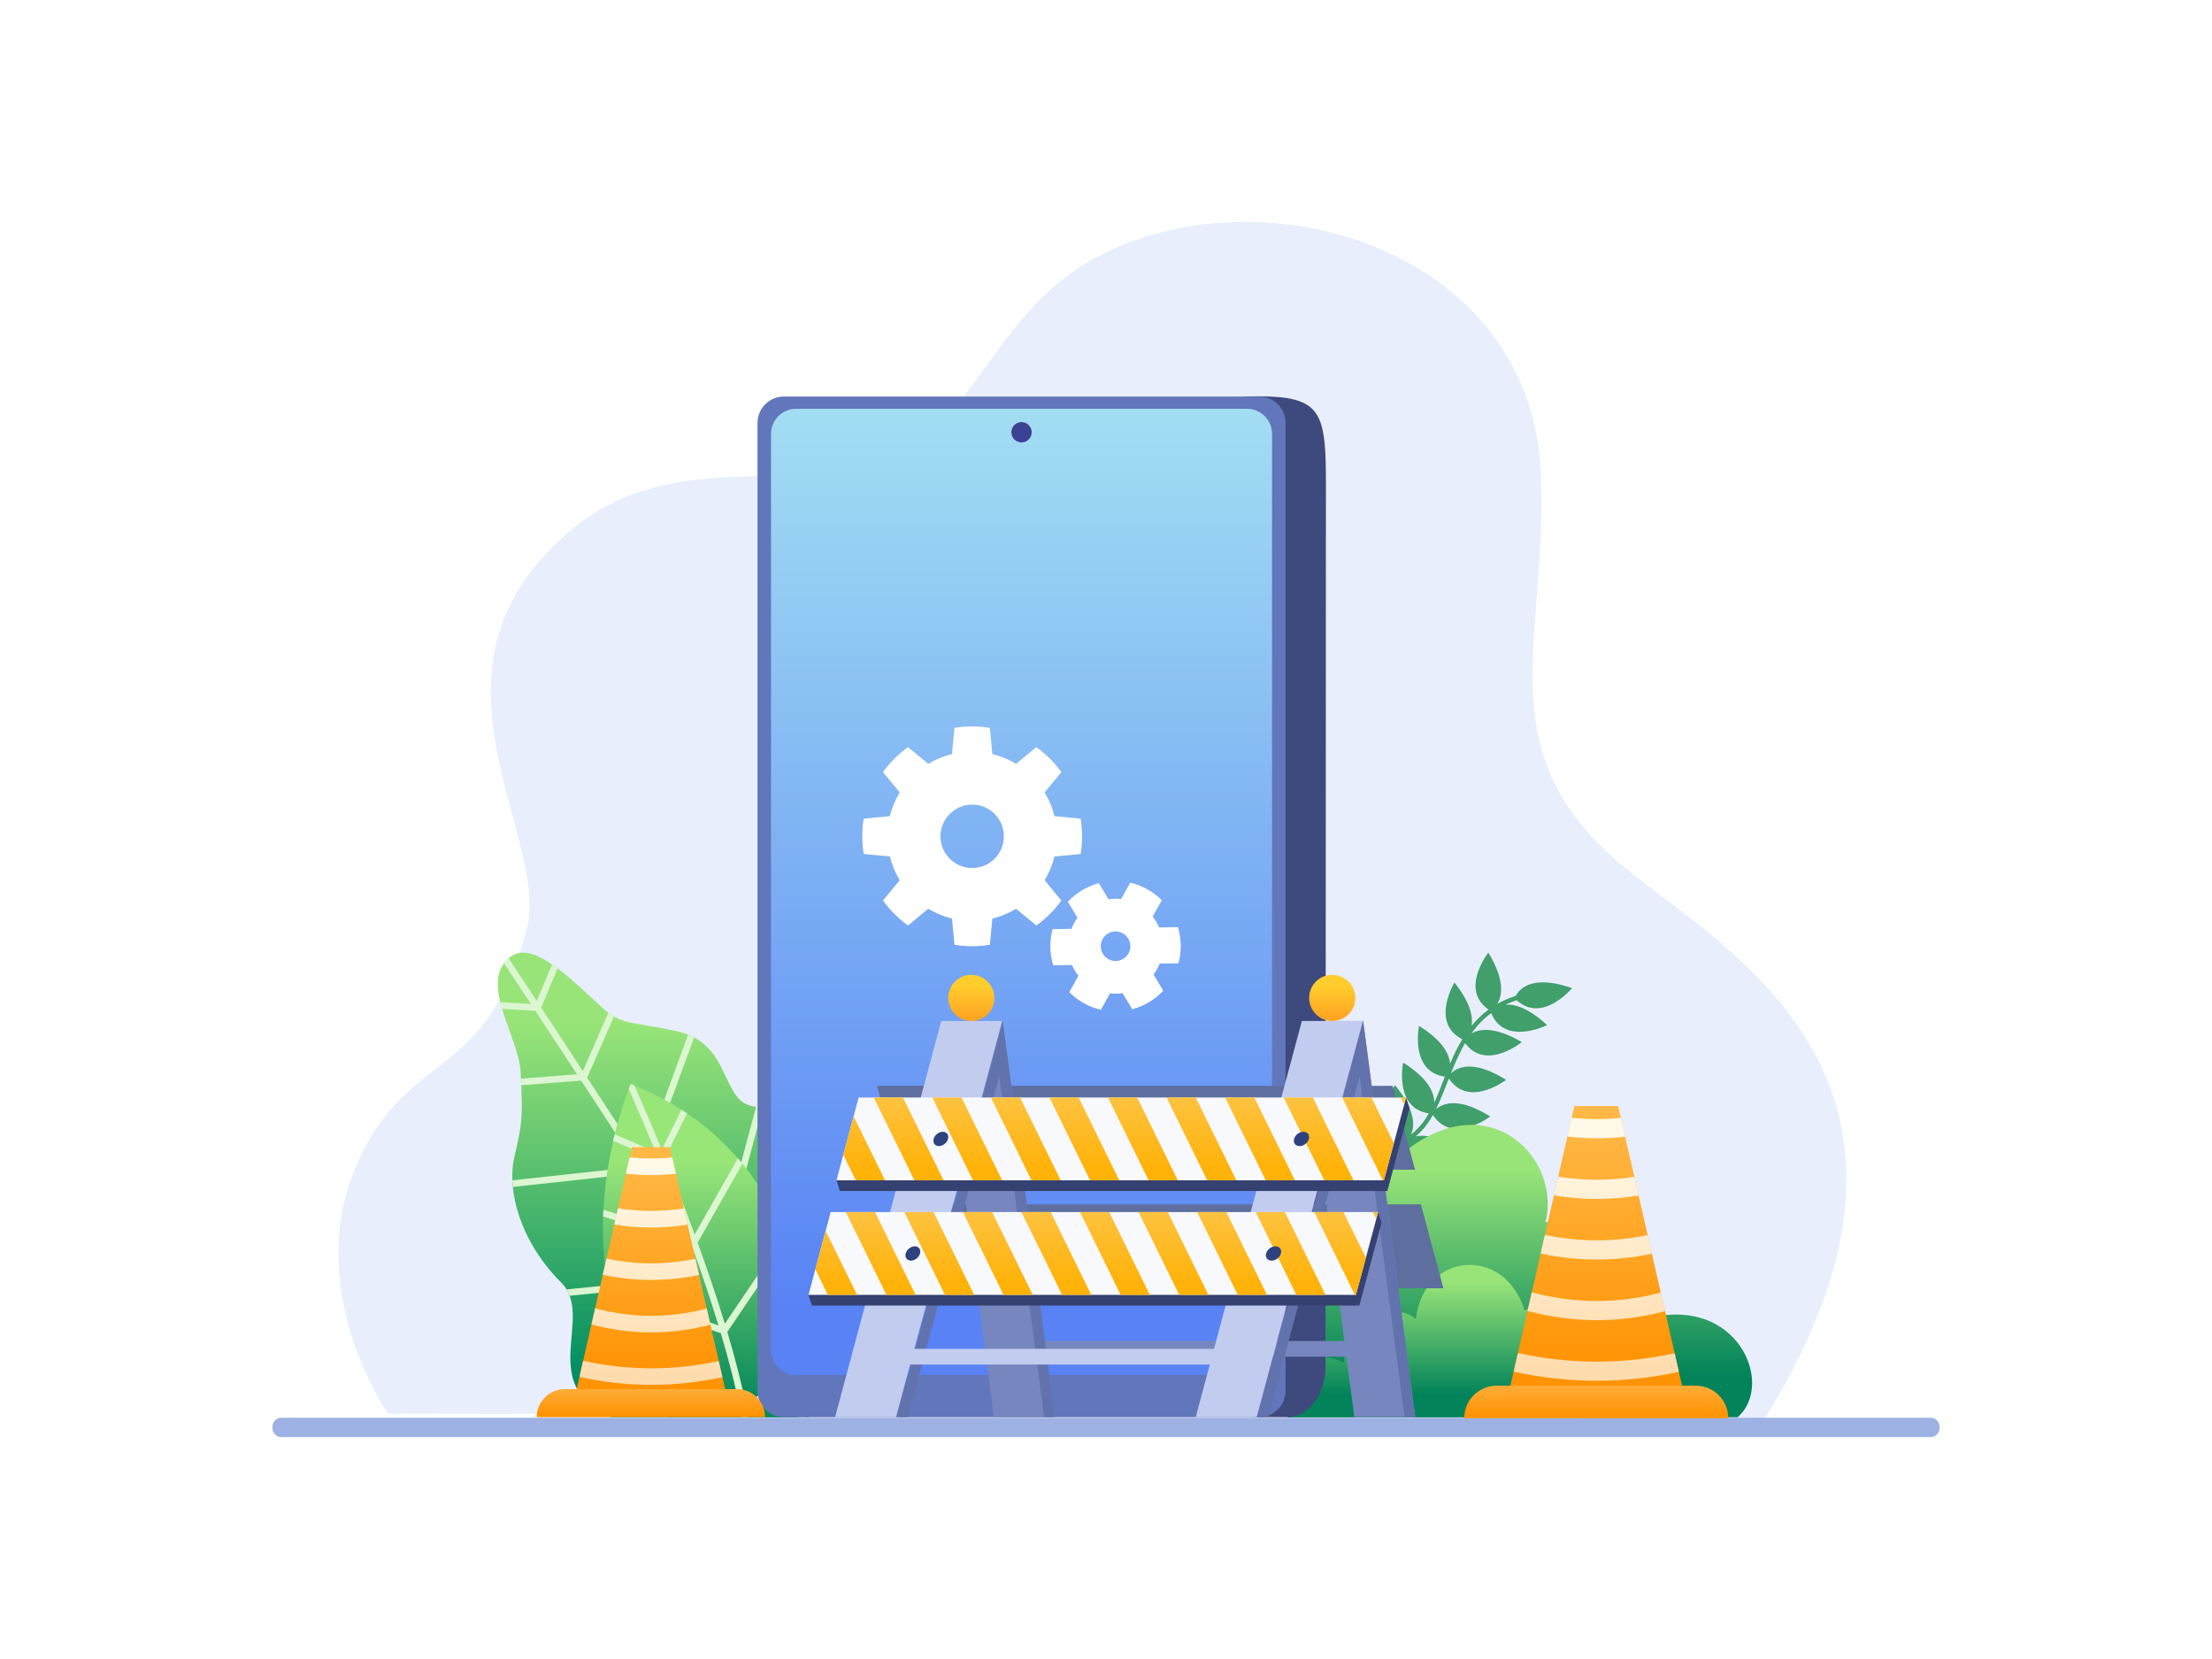 <?xml version="1.0" encoding="UTF-8" standalone="no"?>
<!DOCTYPE svg PUBLIC "-//W3C//DTD SVG 1.1//EN" "http://www.w3.org/Graphics/SVG/1.1/DTD/svg11.dtd">
<svg width="100%" height="100%" viewBox="0 0 4000 3000" version="1.1" xmlns="http://www.w3.org/2000/svg" xmlns:xlink="http://www.w3.org/1999/xlink" xml:space="preserve" xmlns:serif="http://www.serif.com/" style="fill-rule:evenodd;clip-rule:evenodd;stroke-linejoin:round;stroke-miterlimit:2;">
    <rect x="0" y="0" width="4000" height="3000" fill="#333333" stroke="none"/>
    <rect id="Web-8" serif:id="Web 8" x="0" y="0" width="4000" height="3000" style="fill:none;"/>
    <clipPath id="_clip1">
        <rect id="Web-81" serif:id="Web 8" x="0" y="0" width="4000" height="3000"/>
    </clipPath>
    <g clip-path="url(#_clip1)">
        <rect x="-0" y="0" width="4000" height="3000" style="fill:white;"/>
        <g id="Back">
            <path d="M701.779,2556.18c0,0 -156.527,-223.252 -56.438,-450.867c92.486,-210.325 234.145,-145.877 307.096,-424.935c44.337,-169.601 -220.411,-473.027 82.737,-723.871c195.183,-161.507 448.53,-44.505 606.006,-144.132c157.476,-99.628 175.508,-305.572 431.282,-384.558c305.02,-94.193 697.197,65.6 713.623,424.831c13.828,302.395 -95.878,492.761 129.802,697.294c166.643,151.027 669.896,378.104 275.671,1014.79l-2489.78,-8.555Z" style="fill:rgb(233,238,253);"/>
            <path d="M3507.31,2579.84c-0,-8.886 -7.214,-16.1 -16.1,-16.1l-2982.41,-0c-8.886,-0 -16.1,7.214 -16.1,16.1l0,2.8c0,8.886 7.214,16.1 16.1,16.1l2982.41,-0c8.886,-0 16.1,-7.214 16.1,-16.1l-0,-2.8Z" style="fill:rgb(157,178,227);"/>
        </g>
        <g id="Front">
            <g>
                <path d="M2691.76,1825.62c-52.774,-36.636 -0.395,-102.941 -0.395,-102.941c24.895,40.874 25.82,67.152 20.521,83.21c-1.224,3.708 -2.779,6.871 -4.448,9.544c10.045,-5.72 21.182,-10.633 33.593,-14.567c2.257,-4.414 6.96,-11.262 16.037,-16.585c14.588,-8.554 40.473,-13.169 85.665,2.585c-0,-0 -53.309,64.515 -100.043,21.869c-7.294,2.347 -14.122,5.051 -20.523,8.072c16.794,-1.275 41.717,5.62 75.436,36.884c0,-0 -76.013,38.423 -101.097,-21.601c-14.334,10.573 -25.98,23.086 -35.797,36.745c2.25,-1.305 4.815,-2.517 7.722,-3.528c15.971,-5.556 42.26,-5.054 83.529,19.182c-0,0 -65.003,53.067 -102.539,1.803c-6.039,10.338 -11.325,21.097 -16.17,31.981c-3.365,7.56 -6.525,15.179 -9.576,22.769c3.524,-3.444 8.984,-7.447 16.864,-9.931c16.128,-5.085 42.39,-3.81 82.93,21.628c-0,-0 -67.642,51.986 -103.439,-2.537c-7.673,19.442 -14.882,38.439 -23.271,55.449c3.496,-3.018 8.432,-6.208 15.101,-8.311c16.128,-5.084 42.39,-3.809 82.93,21.628c-0,0 -67.807,52.113 -103.567,-2.732c-6.406,11.499 -13.589,21.816 -22.152,30.398c-2.928,2.935 -5.902,5.716 -8.917,8.356c1.488,-0.352 3.064,-0.643 4.726,-0.855c16.775,-2.139 42.393,3.781 77.769,36.016c-0,0 -75.693,39.087 -101.291,-20.75c-10.063,6.727 -20.243,12.094 -30.145,16.373c2.915,0.167 6.107,0.655 9.517,1.621c16.27,4.608 37.517,20.097 57.425,63.62c0,-0 -84.647,6.263 -85.048,-58.437c-35.359,11.396 -63.41,9.865 -63.41,9.865l0.431,-7.988c0,-0 25.765,1.376 58.629,-8.858c-53.92,-29.429 -12.892,-100.545 -12.892,-100.545c30.552,36.839 35.272,62.705 32.354,79.362c-1.275,7.284 -4.012,12.806 -6.688,16.716c11.288,-4.396 23.089,-10.223 34.742,-17.946c-55.421,-29.092 -13.891,-101.079 -13.891,-101.079c30.552,36.838 35.273,62.705 32.355,79.361c-0.689,3.936 -1.805,7.358 -3.108,10.288c3.993,-3.328 7.928,-6.911 11.779,-10.771c7.857,-7.874 14.502,-17.251 20.433,-27.679c-63.506,-9.042 -46.555,-91.752 -46.555,-91.752c40.618,25.311 53.261,48.365 55.75,65.091c0.401,2.695 0.539,5.225 0.487,7.575c6.788,-14.804 12.865,-30.907 19.29,-47.33c-63.786,-8.872 -46.794,-91.785 -46.794,-91.785c40.618,25.311 53.261,48.365 55.75,65.091c0.182,1.22 0.309,2.405 0.39,3.555c1.234,-2.919 2.493,-5.829 3.784,-8.729c5.436,-12.213 11.422,-24.259 18.36,-35.774c-58.388,-29.431 -14.213,-102.576 -14.213,-102.576c28.881,36.279 33.723,61.774 31.039,78.419c8.759,-10.81 18.825,-20.767 30.631,-29.469Z" style="fill:rgb(64,159,106);"/>
            </g>
            <g>
                <path d="M1439.55,1987.56c0,0 -71.728,32.58 -102.827,0c-31.1,-32.58 -31.1,-105.323 -114.031,-123.094c-82.932,-17.771 -98.641,-10.544 -132.43,-41.347c-72.258,-65.873 -139.312,-134.967 -178.973,-81.131c-36.205,49.147 27.687,138.015 30.294,197.588c3.58,81.842 3.585,87.91 -11.224,151.589c-14.81,63.68 11.711,155.361 84.412,228.062c61.783,61.782 -46.706,184.26 90.336,243.497l356.901,-0l-22.458,-575.164Z" style="fill:url(#_Linear2);"/>
                <path d="M919.723,1732.69c-2.896,2.527 -5.678,5.566 -8.336,9.155l1.086,1.646c15.836,24.016 31.658,48.042 47.474,72.072l-55.248,-3.377c0.978,4.033 2.085,8.113 3.289,12.223l60.199,3.68c21.372,32.491 47.001,71.498 75.233,114.552l-101.368,7.841c0.18,4.208 0.348,8.199 0.501,11.997l108.377,-8.383c31.679,48.325 66.348,101.309 101.784,155.638l-226.184,24.615c0.144,3.945 0.411,7.942 0.801,11.983l232.734,-25.327c40.254,61.741 81.321,124.949 119.929,184.743l-255.426,25.924c2.24,3.689 4.067,7.529 5.545,11.499l257.187,-26.102c64.699,100.286 121.805,189.97 155.638,245.651l14.029,-0c-33.393,-55.295 -92.618,-148.351 -160.041,-252.856l82.617,-307.856c-4.131,0.097 -8.253,-0.056 -12.282,-0.534l-79.111,294.795c-38.512,-59.633 -79.406,-122.568 -119.473,-184.018l86.495,-236.2c-3.418,-1.83 -7.052,-3.531 -10.917,-5.085l-83.762,228.736c-34.325,-52.618 -67.894,-103.923 -98.661,-150.859l48.38,-110.612c-3.334,-1.944 -6.664,-4.19 -10.111,-6.827l-46.126,105.456c-28.276,-43.124 -53.935,-82.178 -75.347,-114.732l29.604,-70.958c-3.373,-2.537 -6.705,-4.945 -9.995,-7.208l-27.565,66.071c-24.33,-36.977 -42.262,-64.175 -50.949,-77.343Z" style="fill:rgb(219,246,208);"/>
                <path d="M1439.55,2315.63c0,-0 -27.322,-248.624 -298.826,-355.395c-0,-0 -151.147,344.69 69.737,602.48l229.089,-0l0,-247.085Z" style="fill:url(#_Linear3);"/>
                <path d="M1137.05,1969.27l0.883,2.004c16.27,36.977 32.02,74.18 47.353,111.555l-73.663,-31.624c-0.946,3.847 -1.886,7.802 -2.813,11.851l82.93,35.603c16.731,41.248 35.029,87.999 53.097,137.244l-153.658,-48.357c-0.216,4.113 -0.397,8.247 -0.539,12.411l159.379,50.157c17.288,47.712 34.2,97.443 49.149,146.544l-199.66,-68.971c0.823,4.522 1.708,9.064 2.657,13.613l201.268,69.527c13.637,45.866 25.426,90.986 34.044,133.133l-167.841,-36.076c3.068,4.783 6.254,9.565 9.551,14.327l160.829,34.569c0.381,1.987 0.754,3.966 1.119,5.939l12.186,-0c-0.516,-2.815 -1.048,-5.644 -1.595,-8.488l87.82,-69.822l0,-15.331l-90.454,71.917c-8.622,-41.963 -20.348,-86.827 -33.901,-132.457l107.875,-159.397c-1.535,-4.503 -3.205,-9.172 -5.023,-13.988l-107.31,158.563c-14.968,-49.172 -31.88,-98.945 -49.162,-146.692l81.014,-142.706c-2.668,-3.258 -5.42,-6.523 -8.245,-9.782l-78.163,137.683c-18.198,-49.633 -36.623,-96.734 -53.456,-138.258l39.615,-80.704c-3.305,-2.228 -6.679,-4.444 -10.11,-6.636l-35.567,72.457c-20.409,-49.875 -38.017,-90.561 -49.324,-116.19c-2.179,-0.889 -4.389,-1.774 -6.615,-2.649c-0,-0 -1.376,3.137 -3.67,9.031Z" style="fill:rgb(219,246,208);"/>
            </g>
            <path d="M3142.09,2562.72c71.071,-60.705 -5.026,-238.341 -190.065,-170.294c14.281,-132.755 -71.534,-195.34 -157.286,-182.153c29.972,-120.307 -111.557,-260.195 -272.489,-112.55c-60.931,-60.931 -195.032,-9.56 -194,44.979l0,420.018l813.84,-0Z" style="fill:url(#_Linear4);"/>
            <path d="M2961.42,2562.72c39.214,-52.623 -20.655,-125.826 -97.57,-106.092c27.687,-60.055 -34.35,-122.917 -106.759,-86.966c-37.271,-119.142 -183.523,-105.007 -196.63,15.88c-21.864,-22.567 -117.694,-31.817 -130.762,78.828c-48.602,-28.191 -131.394,4.438 -101.454,98.35l633.175,-0Z" style="fill:url(#_Linear5);"/>
            <g>
                <path d="M2397.72,872.999c-0,-111.715 -6.686,-147.437 -83.612,-154.758c-2.23,-0.212 -4.519,-0.4 -6.869,-0.566c-15.85,-1.117 -34.457,-1.201 -56.296,-0.608l16.85,1845.65l60.337,-0c38.027,-0 68.862,-41.019 68.889,-91.643c0.176,-323.434 0.701,-1402.57 0.701,-1598.08Z" style="fill:rgb(62,73,126);"/>
                <path d="M2324.68,764.81c-0,-26.35 -21.393,-47.743 -47.743,-47.743l-859.378,-0c-26.351,-0 -47.744,21.393 -47.744,47.743l0,1750.17c0,26.35 21.393,47.743 47.744,47.743l859.378,-0c26.35,-0 47.743,-21.393 47.743,-47.743l-0,-1750.17Z" style="fill:rgb(98,118,187);"/>
                <path d="M2300.24,784.503c-0,-25.002 -20.298,-45.3 -45.3,-45.3l-815.395,0c-25.001,0 -45.299,20.298 -45.299,45.3l-0,1656.5c-0,25.002 20.298,45.3 45.299,45.3l815.395,0c25.002,0 45.3,-20.298 45.3,-45.3l-0,-1656.5Z" style="fill:url(#_Linear6);"/>
                <path d="M1789.98,1316.2c-21.179,-3.453 -42.777,-3.453 -63.955,0l-4.521,47.32c-15.125,3.71 -29.596,9.704 -42.915,17.776l-36.657,-30.263c-17.417,12.534 -32.689,27.806 -45.223,45.223l30.264,36.657c-8.072,13.318 -14.066,27.789 -17.776,42.914l-47.32,4.522c-3.453,21.178 -3.453,42.776 -0,63.954l47.32,4.521c3.71,15.126 9.704,29.597 17.776,42.915l-30.264,36.657c12.534,17.417 27.806,32.689 45.223,45.223l36.657,-30.263c13.319,8.071 27.79,14.066 42.915,17.775l4.521,47.32c21.178,3.454 42.776,3.454 63.955,0l4.521,-47.32c15.125,-3.709 29.596,-9.704 42.914,-17.775l36.658,30.263c17.417,-12.534 32.689,-27.806 45.223,-45.223l-30.264,-36.657c8.072,-13.318 14.066,-27.789 17.776,-42.915l47.32,-4.521c3.453,-21.178 3.453,-42.776 -0,-63.954l-47.32,-4.522c-3.71,-15.125 -9.704,-29.596 -17.776,-42.914l30.264,-36.657c-12.534,-17.417 -27.806,-32.689 -45.223,-45.223l-36.658,30.263c-13.318,-8.072 -27.789,-14.066 -42.914,-17.776l-4.521,-47.32Zm-31.978,138.783c31.649,-0 57.344,25.694 57.344,57.343c-0,31.649 -25.695,57.343 -57.344,57.343c-31.648,0 -57.343,-25.694 -57.343,-57.343c0,-31.649 25.695,-57.343 57.343,-57.343Z" style="fill:white;"/>
                <path d="M2100.9,1627.91c-15.668,-15.761 -35.471,-26.775 -57.126,-31.77l-16.511,29.689c-7.557,-0.886 -15.197,-0.763 -22.722,0.365l-17.456,-29.144c-21.483,5.688 -40.922,17.331 -56.076,33.587l17.456,29.144c-4.546,6.101 -8.26,12.78 -11.045,19.86l-33.967,0.545c-5.816,21.45 -5.452,44.106 1.049,65.358l33.967,-0.546c3.011,6.988 6.938,13.543 11.677,19.495l-16.512,29.69c15.668,15.761 35.471,26.774 57.126,31.77l16.512,-29.69c7.556,0.887 15.197,0.764 22.721,-0.364l17.456,29.143c21.484,-5.688 40.923,-17.331 56.076,-33.587l-17.455,-29.144c4.545,-6.101 8.26,-12.779 11.044,-19.859l33.968,-0.546c5.816,-21.449 5.452,-44.105 -1.049,-65.357l-33.968,0.545c-3.011,-6.987 -6.937,-13.543 -11.676,-19.495l16.511,-29.689Zm-70.638,59.77c12.896,7.172 17.543,23.465 10.371,36.361c-7.172,12.896 -23.465,17.543 -36.36,10.371c-12.896,-7.172 -17.544,-23.464 -10.372,-36.36c7.172,-12.896 23.465,-17.544 36.361,-10.372Z" style="fill:white;"/>
                <circle cx="1847.24" cy="781.649" r="18.368" style="fill:rgb(59,65,147);"/>
            </g>
            <g>
                <path d="M1313.33,2520.87l-272.547,0l101.937,-446.454l68.673,-0l101.937,446.454Z" style="fill:url(#_Linear7);"/>
                <path d="M1054.49,2460.83l-6.652,29.133c86.163,18.839 172.334,19.127 258.513,0.355l-6.652,-29.137c-81.737,17.708 -163.475,17.425 -245.209,-0.351Zm21.681,-94.957l-6.667,29.203c71.734,18.972 143.458,19.257 215.182,0.352l-6.669,-29.207c-67.281,17.789 -134.568,17.505 -201.846,-0.348Zm20.536,-89.942l-6.671,29.22c58.03,12.46 116.067,12.657 174.111,0.322l-6.674,-29.227c-53.598,11.242 -107.183,11.051 -160.766,-0.315Zm20.778,-90.999l-6.692,29.307c44.192,7.258 88.386,7.387 132.584,0.269l-6.694,-29.319c-39.74,6.146 -79.469,6.025 -119.198,-0.257Zm21.027,-92.096l-6.728,29.47c30.191,3.415 60.388,3.493 90.586,0.196l-6.733,-29.488c-25.704,2.547 -51.414,2.478 -77.125,-0.178Z" style="fill:url(#_Linear8);"/>
                <path d="M1383.57,2562.72c0,-28.03 -22.723,-50.754 -50.754,-50.754l-311.528,0c-28.03,0 -50.754,22.724 -50.754,50.754l0,0.001l413.036,-0l0,-0.001Z" style="fill:url(#_Linear9);"/>
            </g>
            <g>
                <path d="M3044.03,2516.06l-315.008,-0l117.818,-516.009l79.372,-0l117.818,516.009Z" style="fill:url(#_Linear10);"/>
                <path d="M2744.87,2446.66l-7.688,33.672c99.586,21.774 199.183,22.107 298.788,0.409l-7.689,-33.675c-94.471,20.466 -188.943,20.139 -283.411,-0.406Zm25.059,-109.751l-7.706,33.752c82.91,21.928 165.809,22.258 248.706,0.407l-7.708,-33.757c-77.763,20.56 -155.532,20.232 -233.292,-0.402Zm23.736,-103.955l-7.711,33.773c67.071,14.4 134.15,14.629 201.236,0.372l-7.713,-33.781c-61.949,12.994 -123.882,12.773 -185.812,-0.364Zm24.014,-105.175l-7.734,33.872c51.077,8.389 102.155,8.538 153.239,0.311l-7.737,-33.887c-45.931,7.104 -91.849,6.964 -137.768,-0.296Zm24.304,-106.445l-7.777,34.061c34.894,3.948 69.796,4.038 104.698,0.227l-7.781,-34.082c-29.708,2.944 -59.424,2.865 -89.14,-0.206Z" style="fill:url(#_Linear11);"/>
                <path d="M3125.22,2564.43c0,-32.397 -26.263,-58.66 -58.66,-58.66c-91.776,0 -268.288,0 -360.064,0c-32.397,0 -58.66,26.263 -58.66,58.66c0,0.001 0,0.002 0,0.002l477.384,-0c0,-0 0,-0.001 0,-0.002Z" style="fill:url(#_Linear12);"/>
            </g>
            <g>
                <path d="M2460.86,2424.95l-629.764,-0l-7.6,28.362l629.764,0l7.6,-28.362Z" style="fill:rgb(119,134,191);"/>
                <path d="M1586.09,1963.53l932.152,0l40.636,151.655l-932.152,-0l-40.636,-151.655Z" style="fill:rgb(94,111,159);"/>
                <path d="M1637.34,2177.91l932.152,0l40.636,151.654l-932.153,0l-40.635,-151.654Z" style="fill:rgb(94,111,159);"/>
                <g>
                    <path d="M1703.07,1846.29l110.21,0l94.319,716.43l-110.209,-0l-94.32,-716.43Z" style="fill:rgb(119,134,191);"/>
                    <path d="M2354.8,1846.29l110.209,0l94.32,716.43l-110.209,-0l-94.32,-716.43Z" style="fill:rgb(119,134,191);"/>
                    <path d="M1812.26,1846.29l-110.209,0l-191.966,716.43l110.209,-0l191.966,-716.43Z" style="fill:rgb(194,204,239);"/>
                    <path d="M1813.28,1846.29l94.319,716.43l-19.448,-0l-81.184,-616.651l-165.231,616.651l-19.449,-0l190.993,-716.43Z" style="fill:rgb(97,114,173);"/>
                    <path d="M2465,1846.29l94.32,716.43l-19.449,-0l-81.183,-616.651l-165.231,616.651l-19.449,-0l190.992,-716.43Z" style="fill:rgb(97,114,173);"/>
                    <path d="M2464.39,1846.29l-110.209,0l-191.967,716.43l110.21,-0l191.966,-716.43Z" style="fill:rgb(194,204,239);"/>
                </g>
                <path d="M2548.87,2003.9l-6.183,-19.252l-983.774,19.252l-46.319,130.539l6.183,19.253l989.956,-0l40.137,-149.792Z" style="fill:rgb(53,65,112);"/>
                <path d="M2498.28,2211.03l-6.182,-19.252l-983.775,19.252l-46.319,130.539l6.183,19.252l989.957,0l40.136,-149.791Z" style="fill:rgb(53,65,112);"/>
                <path d="M2542.69,1984.65l-989.956,-0l-40.137,149.791l989.957,0l40.136,-149.791Z" style="fill:rgb(248,249,252);"/>
                <path d="M2492.1,2191.78l-989.957,-0l-40.137,149.791l989.957,0l40.137,-149.791Z" style="fill:rgb(248,249,252);"/>
                <path d="M1600.42,2134.44l-52.824,0l-22.638,-46.147l18.661,-69.642l56.801,115.789Zm105.895,0l-52.824,0l-73.481,-149.791l52.824,-0l73.481,149.791Zm105.894,0l-52.823,0l-73.481,-149.791l52.823,-0l73.481,149.791Zm105.895,0l-52.823,0l-73.481,-149.791l52.823,-0l73.481,149.791Zm105.895,0l-52.823,0l-73.481,-149.791l52.823,-0l73.481,149.791Zm105.895,0l-52.824,0l-73.48,-149.791l52.823,-0l73.481,149.791Zm105.895,0l-52.824,0l-73.481,-149.791l52.824,-0l73.481,149.791Zm105.895,0l-52.824,0l-73.481,-149.791l52.824,-0l73.481,149.791Zm105.894,0l-52.823,0l-73.481,-149.791l52.824,-0l73.48,149.791Zm53.072,0l-73.481,-149.791l52.823,-0l40.547,82.655l-17.989,67.136l-1.9,0Zm38.637,-137.105l-6.223,-12.686l9.622,-0l-3.399,12.686Z" style="fill:url(#_Linear13);"/>
                <path d="M1549.83,2341.57l-52.824,0l-22.638,-46.147l18.661,-69.642l56.801,115.789Zm105.895,0l-52.824,0l-73.481,-149.791l52.824,-0l73.481,149.791Zm105.895,0l-52.824,0l-73.481,-149.791l52.824,-0l73.481,149.791Zm105.894,0l-52.823,0l-73.481,-149.791l52.823,-0l73.481,149.791Zm105.895,0l-52.823,0l-73.481,-149.791l52.823,-0l73.481,149.791Zm105.895,0l-52.823,0l-73.481,-149.791l52.823,-0l73.481,149.791Zm105.895,0l-52.823,0l-73.481,-149.791l52.823,-0l73.481,149.791Zm105.895,0l-52.824,0l-73.481,-149.791l52.824,-0l73.481,149.791Zm105.895,0l-52.824,0l-73.481,-149.791l52.824,-0l73.481,149.791Zm53.071,0l-73.481,-149.791l52.824,-0l40.546,82.654l-17.989,67.137l-1.9,0Zm38.637,-137.105l-6.223,-12.686l9.623,-0l-3.4,12.686Z" style="fill:url(#_Linear14);"/>
                <path d="M2356.98,2046.6c7.396,0 11.846,5.8 9.932,12.944c-1.914,7.143 -9.472,12.943 -16.868,12.943c-7.396,-0 -11.846,-5.8 -9.932,-12.943c1.914,-7.144 9.473,-12.944 16.868,-12.944Z" style="fill:rgb(46,66,126);"/>
                <path d="M2306.39,2253.73c7.396,0 11.846,5.8 9.932,12.943c-1.914,7.144 -9.472,12.944 -16.868,12.944c-7.395,-0 -11.846,-5.8 -9.931,-12.944c1.914,-7.143 9.472,-12.943 16.867,-12.943Z" style="fill:rgb(46,66,126);"/>
                <path d="M1704.8,2046.6c7.143,0 11.389,5.8 9.475,12.944c-1.914,7.143 -9.268,12.943 -16.411,12.943c-7.144,-0 -11.39,-5.8 -9.475,-12.943c1.914,-7.144 9.267,-12.944 16.411,-12.944Z" style="fill:rgb(46,66,126);"/>
                <path d="M1654.21,2253.73c7.144,0 11.389,5.8 9.475,12.943c-1.914,7.144 -9.268,12.944 -16.411,12.944c-7.144,-0 -11.389,-5.8 -9.475,-12.944c1.914,-7.143 9.268,-12.943 16.411,-12.943Z" style="fill:rgb(46,66,126);"/>
                <path d="M2228.49,2439.13l-615.552,-0l-7.6,28.362l615.552,0l7.6,-28.362Z" style="fill:rgb(194,204,239);"/>
                <circle cx="1756.48" cy="1804.54" r="41.752" style="fill:url(#_Linear15);"/>
                <circle cx="2409.11" cy="1804.54" r="41.752" style="fill:url(#_Linear16);"/>
            </g>
        </g>
    </g>
    <defs>
        <linearGradient id="_Linear2" x1="0" y1="0" x2="1" y2="0" gradientUnits="userSpaceOnUse" gradientTransform="matrix(3.87836e-14,633.385,-636.043,3.89464e-14,1181.1,1853.46)"><stop offset="0" style="stop-color:rgb(152,228,120);stop-opacity:1"/><stop offset="1" style="stop-color:rgb(2,141,97);stop-opacity:1"/></linearGradient>
        <linearGradient id="_Linear3" x1="0" y1="0" x2="1" y2="0" gradientUnits="userSpaceOnUse" gradientTransform="matrix(2.63187e-14,429.817,-374.163,2.29109e-14,1264.9,2101.65)"><stop offset="0" style="stop-color:rgb(152,229,120);stop-opacity:1"/><stop offset="1" style="stop-color:rgb(7,138,92);stop-opacity:1"/></linearGradient>
        <linearGradient id="_Linear4" x1="0" y1="0" x2="1" y2="0" gradientUnits="userSpaceOnUse" gradientTransform="matrix(2.27593e-14,371.688,-887.103,5.43194e-14,2748.32,2116.44)"><stop offset="0" style="stop-color:rgb(152,228,120);stop-opacity:1"/><stop offset="1" style="stop-color:rgb(2,131,90);stop-opacity:1"/></linearGradient>
        <linearGradient id="_Linear5" x1="0" y1="0" x2="1" y2="0" gradientUnits="userSpaceOnUse" gradientTransform="matrix(1.71525e-14,202.517,-668.563,2.95963e-14,2644.83,2319.56)"><stop offset="0" style="stop-color:rgb(152,228,120);stop-opacity:1"/><stop offset="1" style="stop-color:rgb(2,131,90);stop-opacity:1"/></linearGradient>
        <linearGradient id="_Linear6" x1="0" y1="0" x2="1" y2="0" gradientUnits="userSpaceOnUse" gradientTransform="matrix(9.91107e-14,1618.6,-3121.27,1.91123e-13,1927.51,739.203)"><stop offset="0" style="stop-color:rgb(163,221,243);stop-opacity:1"/><stop offset="1" style="stop-color:rgb(89,131,244);stop-opacity:1"/></linearGradient>
        <linearGradient id="_Linear7" x1="0" y1="0" x2="1" y2="0" gradientUnits="userSpaceOnUse" gradientTransform="matrix(2.36605e-14,386.405,-386.405,2.36605e-14,1177.1,2096.35)"><stop offset="0" style="stop-color:rgb(255,184,69);stop-opacity:1"/><stop offset="1" style="stop-color:rgb(255,147,4);stop-opacity:1"/></linearGradient>
        <linearGradient id="_Linear8" x1="0" y1="0" x2="1" y2="0" gradientUnits="userSpaceOnUse" gradientTransform="matrix(2.28304e-14,372.849,-372.849,2.28304e-14,1177.09,2113.53)"><stop offset="0" style="stop-color:rgb(255,249,231);stop-opacity:1"/><stop offset="1" style="stop-color:rgb(255,220,173);stop-opacity:1"/></linearGradient>
        <linearGradient id="_Linear9" x1="0" y1="0" x2="1" y2="0" gradientUnits="userSpaceOnUse" gradientTransform="matrix(3.58567e-14,43.928,-585.584,2.6898e-15,1177.13,2514.46)"><stop offset="0" style="stop-color:rgb(255,171,54);stop-opacity:1"/><stop offset="1" style="stop-color:rgb(255,147,4);stop-opacity:1"/></linearGradient>
        <linearGradient id="_Linear10" x1="0" y1="0" x2="1" y2="0" gradientUnits="userSpaceOnUse" gradientTransform="matrix(2.73466e-14,446.604,-446.604,2.73466e-14,2886.58,2025.41)"><stop offset="0" style="stop-color:rgb(255,184,69);stop-opacity:1"/><stop offset="1" style="stop-color:rgb(255,147,4);stop-opacity:1"/></linearGradient>
        <linearGradient id="_Linear11" x1="0" y1="0" x2="1" y2="0" gradientUnits="userSpaceOnUse" gradientTransform="matrix(2.63873e-14,430.937,-430.937,2.63873e-14,2886.57,2045.26)"><stop offset="0" style="stop-color:rgb(255,249,231);stop-opacity:1"/><stop offset="1" style="stop-color:rgb(255,220,173);stop-opacity:1"/></linearGradient>
        <linearGradient id="_Linear12" x1="0" y1="0" x2="1" y2="0" gradientUnits="userSpaceOnUse" gradientTransform="matrix(4.1443e-14,50.772,-676.815,3.10886e-15,2886.61,2508.65)"><stop offset="0" style="stop-color:rgb(255,171,54);stop-opacity:1"/><stop offset="1" style="stop-color:rgb(255,147,4);stop-opacity:1"/></linearGradient>
        <linearGradient id="_Linear13" x1="0" y1="0" x2="1" y2="0" gradientUnits="userSpaceOnUse" gradientTransform="matrix(9.28615e-15,151.654,-151.654,9.28615e-15,2027.64,1963.53)"><stop offset="0" style="stop-color:rgb(253,197,73);stop-opacity:1"/><stop offset="1" style="stop-color:rgb(255,178,8);stop-opacity:1"/></linearGradient>
        <linearGradient id="_Linear14" x1="0" y1="0" x2="1" y2="0" gradientUnits="userSpaceOnUse" gradientTransform="matrix(9.28615e-15,151.654,-151.654,9.28615e-15,1977.05,2170.67)"><stop offset="0" style="stop-color:rgb(253,197,73);stop-opacity:1"/><stop offset="1" style="stop-color:rgb(255,178,8);stop-opacity:1"/></linearGradient>
        <linearGradient id="_Linear15" x1="0" y1="0" x2="1" y2="0" gradientUnits="userSpaceOnUse" gradientTransform="matrix(3.37431e-15,55.107,-55.107,3.37431e-15,1774.19,1782.07)"><stop offset="0" style="stop-color:rgb(255,206,45);stop-opacity:1"/><stop offset="1" style="stop-color:rgb(255,167,34);stop-opacity:1"/></linearGradient>
        <linearGradient id="_Linear16" x1="0" y1="0" x2="1" y2="0" gradientUnits="userSpaceOnUse" gradientTransform="matrix(3.37431e-15,55.107,-55.107,3.37431e-15,2426.81,1782.07)"><stop offset="0" style="stop-color:rgb(255,206,45);stop-opacity:1"/><stop offset="1" style="stop-color:rgb(255,167,34);stop-opacity:1"/></linearGradient>
    </defs>
</svg>
